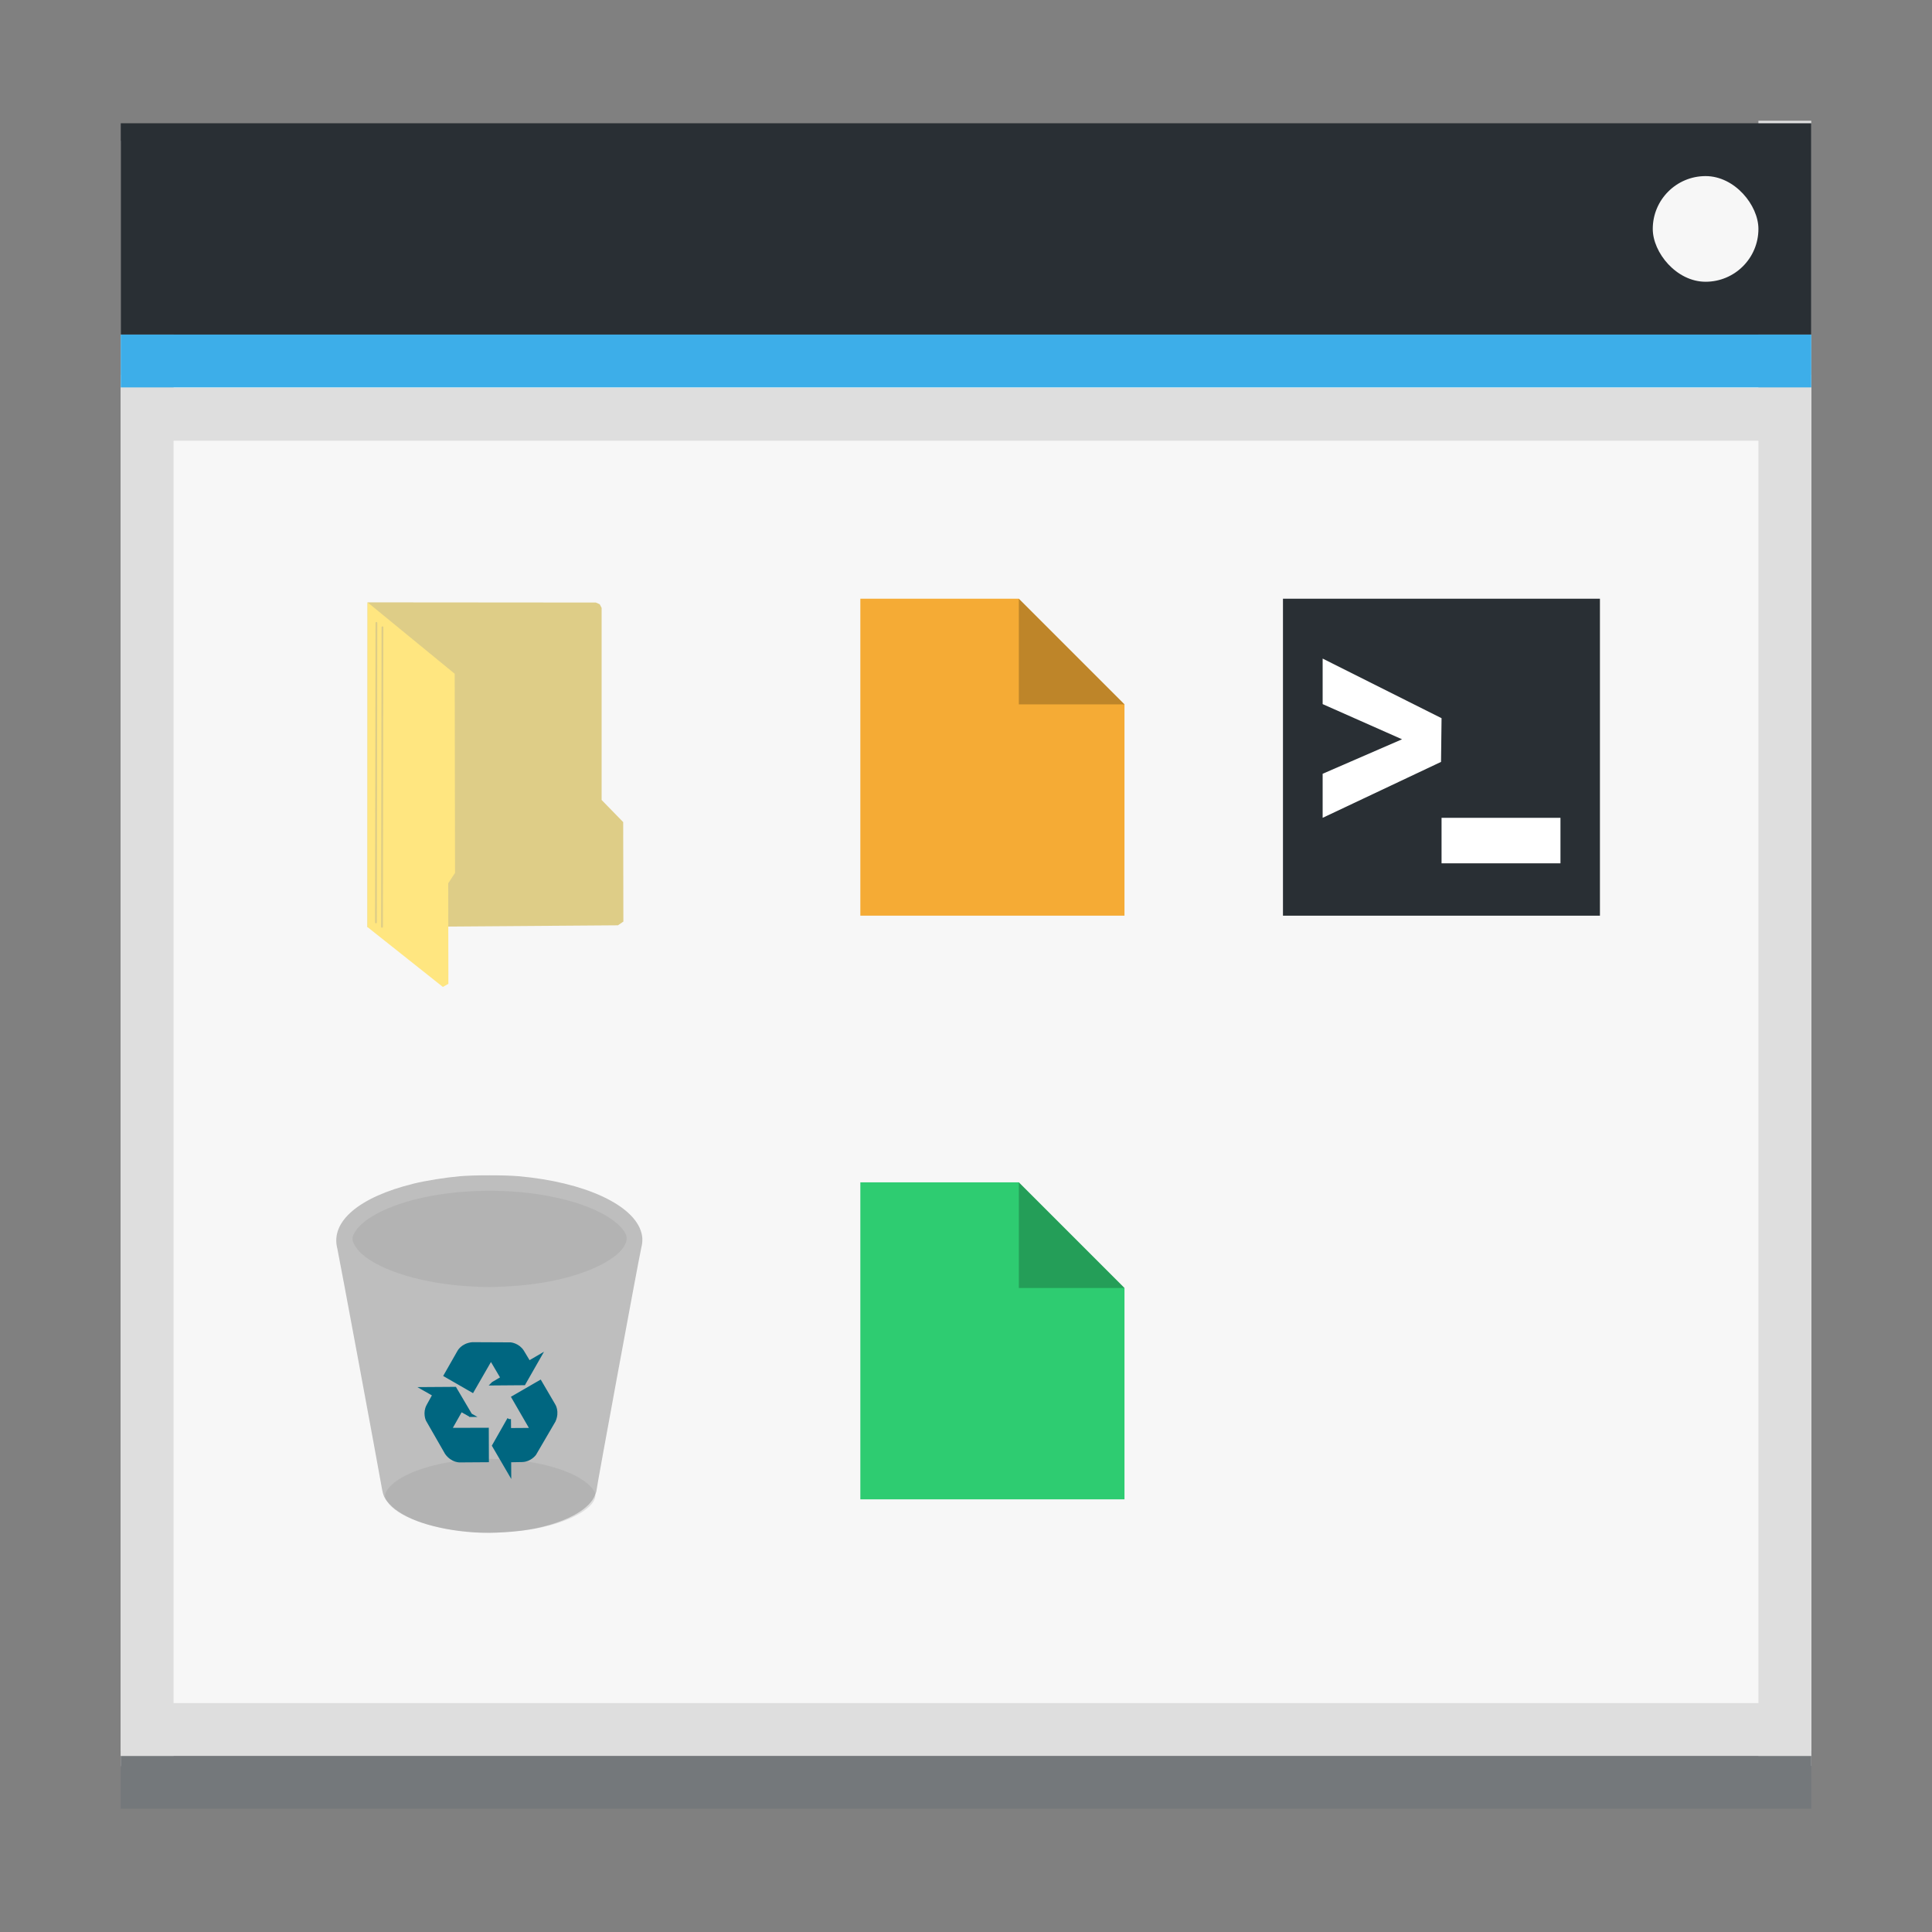 <?xml version="1.0" encoding="UTF-8" standalone="no"?>
<!-- Created with Inkscape (http://www.inkscape.org/) -->

<svg
   xmlns:dc="http://purl.org/dc/elements/1.1/"
   xmlns:cc="http://creativecommons.org/ns#"
   xmlns:rdf="http://www.w3.org/1999/02/22-rdf-syntax-ns#"
   xmlns:svg="http://www.w3.org/2000/svg"
   xmlns="http://www.w3.org/2000/svg"
   xmlns:sodipodi="http://sodipodi.sourceforge.net/DTD/sodipodi-0.dtd"
   xmlns:inkscape="http://www.inkscape.org/namespaces/inkscape"
   width="96"
   height="96"
   id="svg5453"
   version="1.1"
   inkscape:version="0.48.5 r10040"
   sodipodi:docname="preferences-desktop-icons.svg">
  <rect width="100%" height="100%" fill="#808080" stroke="none"/>
  <defs
     id="defs5455" />
  <sodipodi:namedview
     id="base"
     pagecolor="#ffffff"
     bordercolor="#666666"
     borderopacity="1.0"
     inkscape:pageopacity="0"
     inkscape:pageshadow="2"
     inkscape:zoom="2.828427"
     inkscape:cx="66.098174"
     inkscape:cy="80.821932"
     inkscape:document-units="px"
     inkscape:current-layer="layer1"
     showgrid="true"
     fit-margin-top="0"
     fit-margin-left="0"
     fit-margin-right="0"
     fit-margin-bottom="0"
     inkscape:window-width="1366"
     inkscape:window-height="716"
     inkscape:window-x="0"
     inkscape:window-y="0"
     inkscape:window-maximized="1"
     inkscape:showpageshadow="false"
     borderlayer="true"
     showguides="true"
     inkscape:snap-bbox="true"
     inkscape:bbox-nodes="true"
     inkscape:bbox-paths="false"
     inkscape:snap-bbox-edge-midpoints="false"
     inkscape:object-nodes="true"
     inkscape:snap-global="false">
    <inkscape:grid
       type="xygrid"
       id="grid4063" />
  </sodipodi:namedview>
  <g
     inkscape:label="Capa 1"
     inkscape:groupmode="layer"
     id="layer1"
     transform="translate(-384.571,-451.798)">
    <rect
       style="opacity:1;fill:#f7f7f7;fill-opacity:1;stroke:none"
       id="rect4155"
       width="84"
       height="68.375"
       x="390.571"
       y="470.423" />
    <g
       id="g4244"
       transform="translate(-13,7)" />
    <rect
       style="opacity:1;fill:none;fill-opacity:1;stroke:none"
       id="rect4641-5"
       width="84"
       height="82.75"
       x="390.572"
       y="457.923"
       ry="0" />
    <rect
       transform="matrix(0,1,-1,0,0,0)"
       y="-393.196"
       x="458.798"
       height="2.625"
       width="80.762"
       id="rect4152"
       style="opacity:1;fill:#dedede;fill-opacity:1;stroke:none" />
    <rect
       style="opacity:1;fill:#dedede;fill-opacity:1;stroke:none"
       id="rect4150"
       width="81.746"
       height="2.625"
       x="457.798"
       y="-474.571"
       transform="matrix(0,1,-1,0,0,0)" />
    <rect
       y="457.923"
       x="390.571"
       height="10.5"
       width="84"
       id="rect4647-8"
       style="opacity:1;fill:#292f34;fill-opacity:1;stroke:none" />
    <rect
       style="opacity:1;fill:#dedede;fill-opacity:1;stroke:none"
       id="rect4154"
       width="84"
       height="2.625"
       x="390.571"
       y="471.073" />
    <rect
       y="468.423"
       x="390.571"
       height="2.625"
       width="84"
       id="rect4649-8"
       style="opacity:1;fill:#3daee9;fill-opacity:1;stroke:none" />
    <rect
       ry="2.625"
       rx="2.625"
       y="460.548"
       x="466.696"
       height="5.25"
       width="5.25"
       id="rect4661-1"
       style="opacity:1;fill:#f7f7f7;fill-opacity:1;stroke:none" />
    <path
       style="opacity:1;fill:#f5ab35;fill-opacity:1;stroke:none"
       d="m 427.321,481.548 0,15.75 13.125,0 0,-10.5 -5.25,-5.25 -7.875,0 z"
       id="rect4235"
       inkscape:connector-curvature="0" />
    <path
       style="fill:#000000;fill-opacity:0.224;fill-rule:evenodd;stroke:none;stroke-width:1px;stroke-linecap:butt;stroke-linejoin:miter;stroke-opacity:1"
       d="m 435.196,481.548 5.25,5.25 -5.25,0 z"
       id="path4237"
       inkscape:connector-curvature="0" />
    <path
       id="path4242"
       d="m 427.321,510.548 0,15.75 13.125,0 0,-10.5 -5.25,-5.25 -7.875,0 z"
       style="opacity:1;fill:#2ecc71;fill-opacity:1;stroke:none"
       inkscape:connector-curvature="0" />
    <path
       inkscape:connector-curvature="0"
       id="path4244"
       d="m 435.196,510.548 5.25,5.25 -5.25,0 z"
       style="fill:#000000;fill-opacity:0.224;fill-rule:evenodd;stroke:none;stroke-width:1px;stroke-linecap:butt;stroke-linejoin:miter;stroke-opacity:1" />
    <rect
       style="opacity:1;fill:#292f34;fill-opacity:1;stroke:none"
       id="rect4246"
       width="15.75"
       height="15.75"
       x="448.321"
       y="481.548"
       ry="6.9213835e-05" />
    <g
       transform="matrix(0.317,0,0,0.321,444.526,479.216)"
       id="g3035">
      <path
         style="font-style:normal;font-variant:normal;font-weight:bold;font-stretch:normal;font-size:48px;line-height:125%;font-family:'MgOpen Canonica';-inkscape-font-specification:'MgOpen Canonica Bold';text-align:start;writing-mode:lr-tb;text-anchor:start;display:inline;fill:#ffffff;fill-opacity:1;stroke:none"
         id="path3213"
         inkscape:connector-curvature="0"
         d="m 18.191,16.531 0,7.047 12.444,5.446 -12.444,5.339 0,6.818 18.556,-8.656 0.083,-6.765 -18.639,-9.229 z" />
      <path
         style="font-style:normal;font-variant:normal;font-weight:bold;font-stretch:normal;font-size:48px;line-height:125%;font-family:'MgOpen Canonica';-inkscape-font-specification:'MgOpen Canonica Bold';text-align:start;writing-mode:lr-tb;text-anchor:start;display:inline;fill:#ffffff;fill-opacity:1;stroke:none"
         id="path3557"
         inkscape:connector-curvature="0"
         d="m 36.83,41.181 0,7.043 18.639,0 0,-7.043 -18.639,0 z" />
    </g>
    <rect
       y="539.048"
       x="390.571"
       height="2.625"
       width="84"
       id="rect4645-7"
       style="opacity:1;fill:#74787b;fill-opacity:1;stroke:none" />
    <rect
       style="opacity:1;fill:#dedede;fill-opacity:1;stroke:none"
       id="rect4156"
       width="84"
       height="2.625"
       x="390.571"
       y="536.423" />
    <path
       inkscape:connector-curvature="0"
       id="path3340"
       d="m 408.01,515.721 c -2.365,-0.118 -4.55,-0.773 -5.494,-1.647 -0.239,-0.222 -0.43,-0.538 -0.43,-0.712 7.3e-4,-0.294 0.363,-0.734 0.871,-1.058 2.173,-1.387 6.67,-1.756 9.966,-0.819 1.139,0.324 1.999,0.765 2.474,1.269 0.321,0.341 0.382,0.557 0.242,0.865 -0.328,0.723 -1.789,1.459 -3.628,1.827 -0.74,0.148 -1.444,0.232 -2.317,0.277 -0.764,0.039 -0.861,0.039 -1.685,-0.002 z"
       style="fill:#cccccc;fill-opacity:0.588;stroke-width:0.785" />
    <path
       inkscape:connector-curvature="0"
       id="path3340-3"
       d="m 408.248,527.938 c -1.815,-0.09 -3.491,-0.593 -4.215,-1.263 -0.184,-0.17 -0.33,-0.413 -0.33,-0.546 7.3e-4,-0.226 0.279,-0.563 0.668,-0.812 1.667,-1.064 5.118,-1.347 7.647,-0.628 0.874,0.249 1.534,0.587 1.898,0.974 0.247,0.261 0.293,0.427 0.186,0.663 -0.252,0.555 -1.373,1.119 -2.783,1.402 -0.568,0.114 -1.108,0.178 -1.778,0.212 -0.586,0.03 -0.66,0.03 -1.293,-0.002 z"
       style="fill:#cccccc;fill-opacity:0.588;stroke-width:0.785" />
    <path
       inkscape:connector-curvature="0"
       id="path3348"
       d="m 408.128,527.943 c -1.943,-0.133 -3.526,-0.664 -4.209,-1.412 -0.243,-0.266 -0.309,-0.409 -0.381,-0.826 -0.199,-1.15 -2.155,-11.674 -2.206,-11.87 -0.35,-1.341 1.079,-2.556 3.789,-3.222 0.621,-0.152 1.564,-0.303 2.313,-0.37 0.672,-0.06 2.232,-0.06 2.904,0 3.279,0.292 5.734,1.423 6.104,2.811 0.071,0.268 0.065,0.473 -0.025,0.844 -0.098,0.401 -2.207,11.833 -2.207,11.962 0,0.052 -0.053,0.202 -0.119,0.333 -0.331,0.663 -1.442,1.251 -2.943,1.556 -0.835,0.17 -2.143,0.254 -3.02,0.194 z"
       style="fill:#969696;fill-opacity:0.588;stroke-width:0.785" />
    <g
       transform="matrix(0.186,0,0,0.186,397.068,506.069)"
       id="g20"
       style="fill:#006680;stroke:#006680;stroke-opacity:1">
      <linearGradient
         id="SVGID_2_"
         gradientUnits="userSpaceOnUse"
         x1="64.779"
         y1="89.454"
         x2="81.226"
         y2="89.454">
        <stop
           offset="0"
           style="stop-color:#80C11B"
           id="stop23" />
        <stop
           offset="1"
           style="stop-color:#80E21B"
           id="stop25" />
      </linearGradient>
      <path
         inkscape:connector-curvature="0"
         d="m 68.818,87.321 -4.039,7.105 4.105,7.037 -0.016,-3.096 3.416,-0.063 c 2.135,-0.059 3.303,-1.699 3.303,-1.699 l 5.166,-8.844 c 1.104,-2.484 -0.076,-4.172 -0.076,-4.172 l -3.594,-6.146 -7.104,4.107 4.563,7.889 c 0.168,0.416 -0.1,0.754 -0.596,0.746 l -5.107,0.035 -0.021,-2.899 0,0 z"
         id="path27"
         style="fill:#006680;stroke:#006680;stroke-opacity:1" />
      <linearGradient
         id="SVGID_3_"
         gradientUnits="userSpaceOnUse"
         x1="46.181"
         y1="88.809"
         x2="62.918"
         y2="88.809">
        <stop
           offset="0"
           style="stop-color:#80C11B"
           id="stop30" />
        <stop
           offset="1"
           style="stop-color:#80E21B"
           id="stop32" />
      </linearGradient>
      <path
         inkscape:connector-curvature="0"
         d="m 58.476,86.259 -4.15,-7.043 -8.145,0.055 2.689,1.529 -1.651,2.99 c -1.013,1.881 -0.17,3.711 -0.17,3.711 l 5.096,8.885 c 1.604,2.197 3.656,2.011 3.656,2.011 l 7.118,-0.05 -0.024,-8.207 -9.112,0.027 C 53.34,90.104 53.179,89.706 53.432,89.278 l 2.515,-4.447 2.529,1.428 0,0 z"
         id="path34"
         style="fill:#006680;stroke:#006680;stroke-opacity:1" />
      <linearGradient
         id="SVGID_4_"
         gradientUnits="userSpaceOnUse"
         x1="51.884"
         y1="73.499"
         x2="76.783"
         y2="73.499">
        <stop
           offset="0"
           style="stop-color:#80C11B"
           id="stop37" />
        <stop
           offset="1"
           style="stop-color:#80E21B"
           id="stop39" />
      </linearGradient>
      <path
         inkscape:connector-curvature="0"
         d="m 64.572,77.841 8.174,-0.063 4.037,-7.074 -2.672,1.561 -1.762,-2.928 C 71.232,67.519 69.224,67.329 69.224,67.329 L 58.981,67.282 c -2.707,0.287 -3.573,2.154 -3.573,2.154 l -3.524,6.188 7.111,4.092 4.546,-7.896 c 0.276,-0.354 0.701,-0.291 0.944,0.145 l 2.588,4.402 -2.501,1.474 0,0 z"
         id="path41"
         style="fill:#006680;stroke:#006680;stroke-opacity:1" />
    </g>
    <path
       style="fill:#decd87;stroke:none"
       d="m 402.835,481.729 11.345,0.009 0.191,0.085 0.094,0.182 0,9.544 1.072,1.098 0.009,4.944 -0.27,0.185 -12.445,0.091 z"
       id="path2996"
       inkscape:connector-curvature="0" />
    <path
       style="fill:#ffe680;stroke:none"
       d="m 402.836,481.729 4.329,3.548 0.016,9.896 -0.338,0.515 0.008,4.997 -0.274,0.153 -3.748,-2.976 z"
       id="path3766"
       inkscape:connector-curvature="0"
       sodipodi:nodetypes="cccccccc" />
    <path
       style="fill:none;stroke:#decd87;stroke-width:0.09px;stroke-linecap:round;stroke-linejoin:miter;stroke-opacity:1"
       d="m 403.251,497.633 0.023,-14.883"
       id="path3768"
       inkscape:connector-curvature="0" />
    <path
       style="fill:none;stroke:#decd87;stroke-width:0.09px;stroke-linecap:round;stroke-linejoin:miter;stroke-opacity:1"
       d="m 403.552,497.85 0.023,-14.883"
       id="path3768-3"
       inkscape:connector-curvature="0" />
  </g>
</svg>
